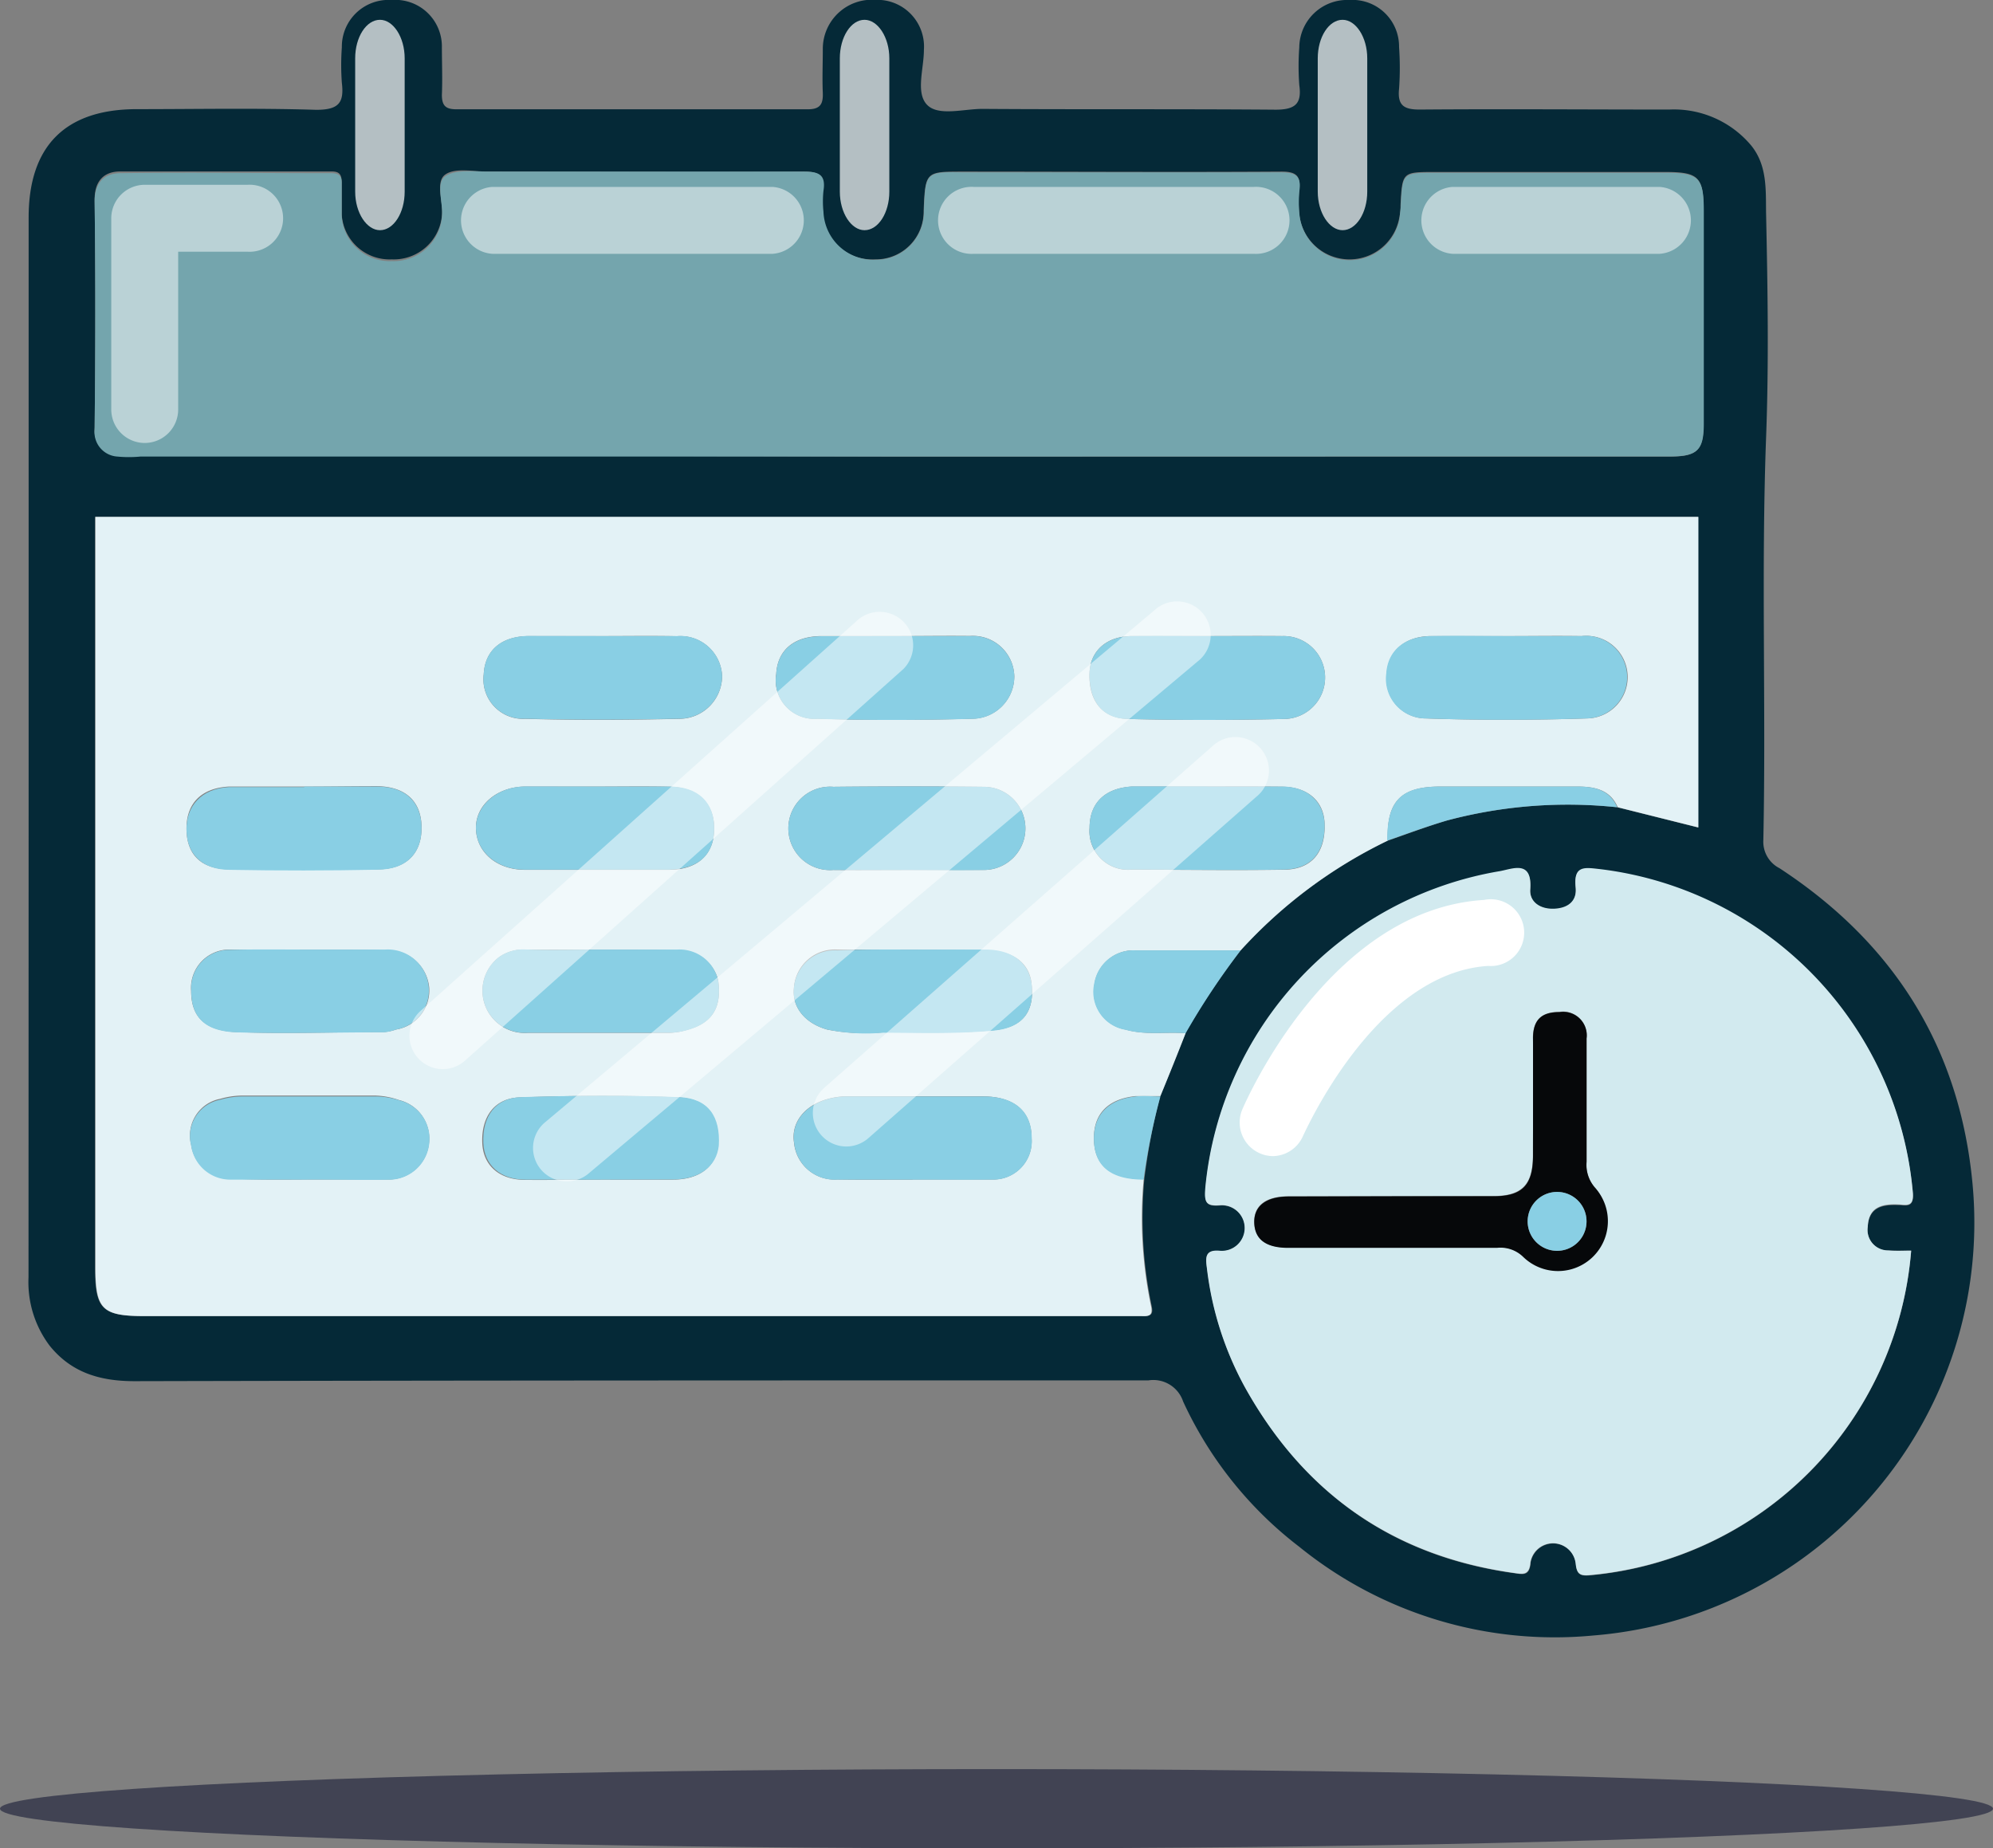 <svg id="Capa_1" data-name="Capa 1" xmlns="http://www.w3.org/2000/svg" viewBox="0 0 151 140.03"><rect x="0" y="0" width="151" height="140.03" fill="#808080" stroke="none"/><defs><style>.cls-1{fill:#052937;}.cls-2{fill:#e3f2f6;}.cls-3{fill:#74a5ad;}.cls-4{fill:#d2eaef;}.cls-5{fill:#89cfe4;}.cls-6{fill:#06080a;}.cls-7{opacity:0.7;}.cls-8{fill:#fff;}.cls-9{opacity:0.5;}.cls-10{fill:#181c36;opacity:0.6;}</style></defs><title>Sin título-1</title><path class="cls-1" d="M2.17,56.55V16.48c0-5.42,2.78-8.2,8.17-8.21,4.54,0,9.08-.09,13.62.05,1.68,0,2.13-.51,1.94-2.05a18.57,18.57,0,0,1,0-2.69A3.54,3.54,0,0,1,29.67,0a3.53,3.53,0,0,1,3.81,3.55c0,1.21.05,2.43,0,3.64,0,.84.31,1.09,1.11,1.09q13.3,0,26.61,0c.95,0,1.17-.4,1.14-1.24-.05-1.11,0-2.22,0-3.33a3.72,3.72,0,0,1,4-3.72A3.54,3.54,0,0,1,70,3.78C70,5.2,69.37,7,70.22,7.92s2.8.32,4.25.33c7.39.05,14.78,0,22.17.06,1.51,0,2-.46,1.8-1.87a19.36,19.36,0,0,1,0-2.85A3.63,3.63,0,0,1,102.24,0,3.53,3.53,0,0,1,106,3.56a22.36,22.36,0,0,1,0,3.17c-.14,1.31.43,1.58,1.62,1.57,6.29-.05,12.57,0,18.85,0A7.64,7.64,0,0,1,132.66,11c1.29,1.57,1.11,3.51,1.15,5.3.12,5.59.21,11.2,0,16.79-.38,10.18,0,20.36-.21,30.55a2.25,2.25,0,0,0,1.23,2.14c8.64,5.66,13.65,13.56,14.62,23.92a31.38,31.38,0,0,1-28.76,34.21,30.73,30.73,0,0,1-22.26-6.73,29.27,29.27,0,0,1-8.79-11,2.38,2.38,0,0,0-2.63-1.6c-25.6,0-51.21,0-76.81.06-2.6,0-4.78-.63-6.44-2.69a8,8,0,0,1-1.6-5.18ZM94,72a36.44,36.44,0,0,1,11.07-8.28c1.52-.53,3-1.09,4.57-1.56a35.52,35.52,0,0,1,12.9-1l6.11,1.53V39.16H7.2V96c0,3.21.51,3.71,3.77,3.71h74.6c.32,0,.64,0,1,0,.6,0,.84-.09.68-.8a32.38,32.38,0,0,1-.55-9.57A47,47,0,0,1,87.92,83q1-2.37,1.91-4.76A56.2,56.2,0,0,1,94,72ZM68.11,34.59h45.28c4.38,0,8.76,0,13.15,0,2.06,0,2.53-.49,2.53-2.49V15.94c0-2.55-.37-2.91-2.93-2.91H108.72c-2.48,0-2.48,0-2.61,2.53,0,.27,0,.53-.07.79a3.83,3.83,0,0,1-7.61-.21,9.19,9.19,0,0,1,0-1.74c.15-1.11-.26-1.41-1.38-1.4-8,.05-16,0-24.07,0-2.87,0-2.87,0-3,2.94a3.62,3.62,0,0,1-3.68,3.71,3.79,3.79,0,0,1-4-3.64,7.59,7.59,0,0,1,0-1.58C62.54,13.25,62,13,60.87,13c-8,.05-15.94,0-23.91,0-1.1,0-2.46-.31-3.22.22s-.17,2-.25,3a3.66,3.66,0,0,1-3.81,3.43,3.63,3.63,0,0,1-3.79-3.44c0-.79,0-1.58,0-2.38,0-.58-.15-.85-.79-.84-5.34,0-10.67,0-16,0-1.2,0-1.95.7-1.93,2.16.07,5.75.06,11.5,0,17.26a1.85,1.85,0,0,0,1.72,2.05,9.16,9.16,0,0,0,1.74,0ZM144.8,94.75c-.58,0-1.15,0-1.72,0A1.55,1.55,0,0,1,141.51,93c.06-1.51,1.07-1.75,2.3-1.7.58,0,1.2.25,1.12-.87a27.06,27.06,0,0,0-23.67-24.53c-1.18-.13-2.06-.33-1.88,1.38.1,1-.56,1.55-1.56,1.61s-1.95-.5-1.88-1.47c.16-2.24-1.3-1.55-2.31-1.37A26.89,26.89,0,0,0,91.34,90c-.09,1.09,0,1.42,1.12,1.33a1.73,1.73,0,1,1,0,3.45c-1.17-.11-1.14.49-1,1.32a24.68,24.68,0,0,0,2.92,9.09c4.48,8,11.23,12.75,20.36,14,.63.09,1.15.24,1.23-.79a1.73,1.73,0,0,1,3.43.09c.05.8.35.93,1.09.86A26.83,26.83,0,0,0,144.8,94.75Z"/><path class="cls-2" d="M89.83,78.28q-.94,2.39-1.91,4.76c-.62,0-1.26,0-1.88,0-2.2.23-3.28,1.46-3.15,3.49q.18,2.77,3.76,2.81a32.38,32.38,0,0,0,.55,9.57c.16.71-.08.83-.68.8-.31,0-.63,0-1,0H11c-3.26,0-3.77-.5-3.77-3.71V39.16H128.68V62.69l-6.11-1.53c-.57-1.33-1.74-1.56-3-1.57-3.47,0-6.95,0-10.43,0-3,0-4.09,1.11-4,4.1A36.44,36.44,0,0,0,94,72c-2.69,0-5.37,0-8,0a3,3,0,0,0-3.08,2.58A2.91,2.91,0,0,0,85.28,78C86.79,78.44,88.32,78.16,89.83,78.28ZM68.68,65.91c2,0,3.91,0,5.86,0a3.15,3.15,0,1,0,0-6.3q-5.7-.06-11.4,0a3.16,3.16,0,1,0,0,6.3C65,65.93,66.84,65.91,68.68,65.91ZM45.62,48.19H40.08c-2.08,0-3.34,1.08-3.43,2.89a3,3,0,0,0,3.14,3.38c3.9.11,7.81.09,11.71,0a3.25,3.25,0,0,0,3.21-3.26,3.16,3.16,0,0,0-3.4-3C49.41,48.16,47.52,48.19,45.62,48.19Zm22.17,0H62.26c-2.1,0-3.35,1.06-3.45,2.87a2.92,2.92,0,0,0,3.1,3.39c4,.13,7.91.11,11.86,0a3.21,3.21,0,0,0,3.08-3.22,3.14,3.14,0,0,0-3.36-3.05C71.59,48.16,69.69,48.19,67.79,48.19ZM45.17,59.59c-1.79,0-3.58,0-5.37,0C37.66,59.6,36,61,36.06,62.8s1.6,3.09,3.7,3.1c3.63,0,7.27,0,10.9,0,2.18,0,3.41-1.13,3.45-3.05s-1.18-3.21-3.4-3.25C48.86,59.56,47,59.59,45.17,59.59Zm69.1-11.4c-2,0-3.9,0-5.85,0s-3.25,1.13-3.35,2.84a3,3,0,0,0,3,3.4c4,.14,8.11.13,12.16,0a3.13,3.13,0,1,0-.39-6.24C118,48.16,116.11,48.19,114.27,48.19Zm-91,41.17c2.06,0,4.11,0,6.16,0a3.07,3.07,0,0,0,3.08-2.82,3,3,0,0,0-2.28-3.2A5.83,5.83,0,0,0,28.34,83c-3.32,0-6.64,0-9.95,0a6.21,6.21,0,0,0-1.71.25,2.82,2.82,0,0,0-2.2,3.47,3,3,0,0,0,3.07,2.58C19.45,89.39,21.35,89.37,23.24,89.36Zm45.89,0c2,0,4,0,6,0a2.91,2.91,0,0,0,3-3.11c0-2-1.24-3.16-3.66-3.19-3.47,0-7,0-10.43,0a5.51,5.51,0,0,0-1.39.21c-1.77.5-2.76,1.82-2.52,3.31a3.08,3.08,0,0,0,3.27,2.78C65.33,89.39,67.23,89.37,69.13,89.37ZM23.48,71.94c-2,0-4,0-6,0a2.9,2.9,0,0,0-3,3.13c0,1.93,1,3,3.38,3.12,3.73.15,7.47,0,11.21,0A3.32,3.32,0,0,0,30,78a3,3,0,0,0,2.52-3.17A3.12,3.12,0,0,0,29.17,72C27.27,71.92,25.38,71.94,23.48,71.94Zm45.82,0c-2,0-3.9,0-5.85,0a3.11,3.11,0,0,0-3.3,2.92C60,76.32,61,77.53,62.67,78a14.73,14.73,0,0,0,4.24.21c2.79,0,5.59.1,8.36-.16,2.28-.21,3.11-1.46,2.89-3.5C78,72.92,76.71,72,74.67,72ZM91.46,59.59h-5.7c-2.05.12-3.2,1.24-3.21,3.14a2.93,2.93,0,0,0,3.17,3.16c3.85,0,7.7.06,11.54,0,2.08,0,3.15-1.29,3.1-3.38,0-1.77-1.24-2.89-3.21-2.91S93.36,59.59,91.46,59.59Zm0-11.4c-1.89,0-3.79,0-5.69,0s-3.14,1.09-3.22,2.75c-.1,2.1.92,3.48,2.93,3.53,4,.1,7.91.09,11.87,0a3.14,3.14,0,0,0-.19-6.28C95.26,48.17,93.36,48.19,91.46,48.19ZM45.6,71.94c-2,0-3.9,0-5.85,0a3.17,3.17,0,0,0-1.93.57A3.2,3.2,0,0,0,40,78.25c3.59,0,7.17,0,10.76,0A5.1,5.1,0,0,0,52.14,78c1.86-.53,2.56-1.71,2.27-3.74A3,3,0,0,0,51.3,72C49.4,71.93,47.5,71.94,45.6,71.94Zm-.09,17.43H51c2,0,3.25-1,3.38-2.56.18-2.19-.73-3.57-3-3.67-4-.17-8-.14-12,0-1.93.06-2.93,1.49-2.84,3.48.08,1.68,1.29,2.75,3.19,2.77S43.61,89.37,45.51,89.37ZM23.05,59.59H17.36c-2.11.11-3.27,1.28-3.23,3.27s1.21,3,3.28,3q5.61.06,11.22,0c2.15,0,3.32-1.2,3.31-3.17s-1.2-3.09-3.36-3.13C26.73,59.56,24.89,59.59,23.05,59.59Z"/><path class="cls-3" d="M68.11,34.59H10.63a9.16,9.16,0,0,1-1.74,0,1.85,1.85,0,0,1-1.72-2.05c.06-5.76.07-11.51,0-17.26,0-1.46.73-2.14,1.93-2.16,5.33-.07,10.66,0,16,0,.64,0,.81.26.79.84,0,.8,0,1.59,0,2.38a3.63,3.63,0,0,0,3.79,3.44,3.66,3.66,0,0,0,3.81-3.43c.08-1-.49-2.48.25-3S35.86,13,37,13c8,0,15.94,0,23.91,0,1.16,0,1.67.25,1.48,1.46a7.59,7.59,0,0,0,0,1.58,3.79,3.79,0,0,0,4,3.64A3.62,3.62,0,0,0,70,16c.12-2.94.12-3,3-2.94,8,0,16.05,0,24.07,0,1.12,0,1.53.29,1.38,1.4a9.19,9.19,0,0,0,0,1.74,3.83,3.83,0,0,0,7.61.21c0-.26.06-.52.07-.79.13-2.53.13-2.53,2.61-2.53h17.42c2.56,0,2.93.36,2.93,2.91V32.09c0,2-.47,2.48-2.53,2.49-4.39,0-8.77,0-13.15,0Z"/><path class="cls-4" d="M144.8,94.75a26.83,26.83,0,0,1-24.33,24.58c-.74.07-1-.06-1.09-.86a1.73,1.73,0,0,0-3.43-.09c-.08,1-.6.88-1.23.79-9.13-1.28-15.88-6-20.36-14a24.68,24.68,0,0,1-2.92-9.09c-.11-.83-.14-1.43,1-1.32a1.73,1.73,0,1,0,0-3.45c-1.09.09-1.21-.24-1.12-1.33A26.89,26.89,0,0,1,113.63,66c1-.18,2.47-.87,2.31,1.37-.07,1,.81,1.54,1.88,1.47s1.66-.65,1.56-1.61c-.18-1.71.7-1.51,1.88-1.38a27.06,27.06,0,0,1,23.67,24.53c.08,1.12-.54.89-1.12.87-1.23-.05-2.24.19-2.3,1.7a1.55,1.55,0,0,0,1.57,1.78C143.65,94.79,144.22,94.75,144.8,94.75Zm-39.25-4.12H97.64c-1.75,0-2.66.71-2.61,2s.89,1.88,2.57,1.89h15.83a2.46,2.46,0,0,1,2,.69A3.78,3.78,0,0,0,120.87,90a2.62,2.62,0,0,1-.67-2c0-3.11,0-6.22,0-9.34a1.79,1.79,0,0,0-2.06-2c-1.3,0-2,.57-2,2,.08,2.95,0,5.91,0,8.86,0,2.24-.84,3.09-3,3.09Z"/><path class="cls-5" d="M89.83,78.28c-1.51-.12-3,.16-4.55-.26a2.91,2.91,0,0,1-2.38-3.49A3,3,0,0,1,86,72c2.68,0,5.36,0,8,0A56.2,56.2,0,0,0,89.83,78.28Z"/><path class="cls-5" d="M105.1,63.69c0-3,1-4.1,4-4.1,3.48,0,7,0,10.43,0,1.26,0,2.43.24,3,1.57a35.52,35.52,0,0,0-12.9,1C108.13,62.6,106.62,63.16,105.1,63.69Z"/><path class="cls-5" d="M86.65,89.37q-3.59,0-3.76-2.81c-.13-2,1-3.26,3.15-3.49.62-.07,1.26,0,1.88,0A47,47,0,0,0,86.65,89.37Z"/><path class="cls-5" d="M68.68,65.91c-1.84,0-3.69,0-5.54,0a3.16,3.16,0,1,1,0-6.3q5.7-.06,11.4,0a3.15,3.15,0,1,1,0,6.3C72.59,65.94,70.64,65.91,68.68,65.91Z"/><path class="cls-5" d="M45.62,48.19c1.9,0,3.79,0,5.69,0a3.16,3.16,0,0,1,3.4,3,3.25,3.25,0,0,1-3.21,3.26c-3.9.08-7.81.1-11.71,0a3,3,0,0,1-3.14-3.38c.09-1.81,1.35-2.88,3.43-2.89Z"/><path class="cls-5" d="M67.79,48.19c1.9,0,3.8,0,5.7,0a3.14,3.14,0,0,1,3.36,3.05,3.21,3.21,0,0,1-3.08,3.22c-4,.1-7.91.12-11.86,0a2.92,2.92,0,0,1-3.1-3.39c.1-1.81,1.35-2.86,3.45-2.87Z"/><path class="cls-5" d="M45.17,59.59c1.85,0,3.69,0,5.54,0,2.22,0,3.44,1.23,3.4,3.25s-1.27,3-3.45,3.05c-3.63,0-7.27,0-10.9,0-2.1,0-3.66-1.35-3.7-3.1s1.6-3.2,3.74-3.21C41.59,59.58,43.38,59.59,45.17,59.59Z"/><path class="cls-5" d="M114.27,48.19c1.84,0,3.69,0,5.53,0a3.13,3.13,0,1,1,.39,6.24c-4,.13-8.11.14-12.16,0a3,3,0,0,1-3-3.4c.1-1.71,1.36-2.8,3.35-2.84S112.32,48.19,114.27,48.19Z"/><path class="cls-5" d="M23.24,89.37c-1.89,0-3.79,0-5.69,0a3,3,0,0,1-3.07-2.58,2.82,2.82,0,0,1,2.2-3.47,6.21,6.21,0,0,1,1.71-.25c3.31,0,6.63,0,10,0a5.83,5.83,0,0,1,1.86.29,3,3,0,0,1,2.28,3.2,3.07,3.07,0,0,1-3.08,2.82C27.35,89.41,25.3,89.36,23.24,89.37Z"/><path class="cls-5" d="M69.13,89.37c-1.9,0-3.8,0-5.69,0a3.08,3.08,0,0,1-3.27-2.78c-.24-1.49.75-2.81,2.52-3.31a5.51,5.51,0,0,1,1.39-.21c3.48,0,7,0,10.43,0,2.42,0,3.67,1.17,3.66,3.19a2.91,2.91,0,0,1-3,3.11C73.13,89.39,71.13,89.37,69.13,89.37Z"/><path class="cls-5" d="M23.48,71.94c1.9,0,3.79,0,5.69,0a3.12,3.12,0,0,1,3.32,2.91A3,3,0,0,1,30,78a3.32,3.32,0,0,1-.92.21c-3.74,0-7.48.11-11.21,0-2.39-.09-3.38-1.19-3.38-3.12a2.9,2.9,0,0,1,3-3.13C19.48,71.91,21.48,71.94,23.48,71.94Z"/><path class="cls-5" d="M69.3,71.94h5.37c2,0,3.31,1,3.49,2.64.22,2-.61,3.29-2.89,3.5-2.77.26-5.57.17-8.36.16A14.73,14.73,0,0,1,62.67,78C61,77.53,60,76.32,60.15,74.87A3.11,3.11,0,0,1,63.45,72C65.4,71.92,67.35,71.94,69.3,71.94Z"/><path class="cls-5" d="M91.46,59.59c1.9,0,3.79,0,5.69,0s3.17,1.14,3.21,2.91c0,2.09-1,3.34-3.1,3.38-3.84.06-7.69,0-11.54,0a2.93,2.93,0,0,1-3.17-3.16c0-1.9,1.16-3,3.21-3.14h5.7Z"/><path class="cls-5" d="M91.46,48.19c1.9,0,3.8,0,5.7,0a3.14,3.14,0,0,1,.19,6.28c-4,.09-7.91.1-11.87,0-2,0-3-1.43-2.93-3.53.08-1.66,1.31-2.73,3.22-2.75S89.57,48.19,91.46,48.19Z"/><path class="cls-5" d="M45.6,71.94c1.9,0,3.8,0,5.7,0a3,3,0,0,1,3.11,2.34c.29,2-.41,3.21-2.27,3.74a5.1,5.1,0,0,1-1.39.22c-3.59,0-7.17,0-10.76,0a3.2,3.2,0,0,1-2.17-5.74,3.17,3.17,0,0,1,1.93-.57C41.7,72,43.65,71.94,45.6,71.94Z"/><path class="cls-5" d="M45.51,89.37c-1.9,0-3.8,0-5.7,0s-3.11-1.09-3.19-2.77c-.09-2,.91-3.42,2.84-3.48,4-.12,8-.15,12,0,2.22.1,3.13,1.48,3,3.67C54.29,88.37,53,89.35,51,89.36Z"/><path class="cls-5" d="M23.05,59.59c1.84,0,3.68,0,5.53,0,2.16,0,3.35,1.18,3.36,3.13s-1.16,3.15-3.31,3.17Q23,66,17.41,65.9c-2.07,0-3.25-1.17-3.28-3s1.12-3.16,3.23-3.27h5.69Z"/><path class="cls-6" d="M105.55,90.63h7.6c2.2,0,3-.85,3-3.09,0-3,0-5.91,0-8.86,0-1.47.69-2,2-2a1.79,1.79,0,0,1,2.06,2c0,3.12,0,6.23,0,9.34a2.62,2.62,0,0,0,.67,2,3.78,3.78,0,0,1-5.47,5.21,2.46,2.46,0,0,0-2-.69H97.6c-1.68,0-2.53-.64-2.57-1.89s.86-2,2.61-2Zm12.54,4.13a2.23,2.23,0,0,0,.06-4.45,2.23,2.23,0,1,0-.06,4.45Z"/><path class="cls-5" d="M118.09,94.76a2.23,2.23,0,1,1,.06-4.45,2.23,2.23,0,0,1-.06,4.45Z"/><g class="cls-7"><path class="cls-8" d="M30.66,14.52c0,1.61-.84,2.92-1.87,2.92h0c-1,0-1.88-1.31-1.88-2.92V4.42c0-1.61.84-2.92,1.88-2.92h0c1,0,1.87,1.31,1.87,2.92Z"/></g><g class="cls-7"><path class="cls-8" d="M67.38,14.52c0,1.61-.84,2.92-1.88,2.92h0c-1,0-1.87-1.31-1.87-2.92V4.42c0-1.61.84-2.92,1.87-2.92h0c1,0,1.88,1.31,1.88,2.92Z"/></g><g class="cls-7"><path class="cls-8" d="M103.59,14.52c0,1.61-.84,2.92-1.87,2.92h0c-1,0-1.88-1.31-1.88-2.92V4.42c0-1.61.84-2.92,1.88-2.92h0c1,0,1.87,1.31,1.87,2.92Z"/></g><g class="cls-9"><path class="cls-8" d="M11,33.56A2.54,2.54,0,0,1,8.43,31V16.57A2.54,2.54,0,0,1,11,14h7.75a2.54,2.54,0,1,1,0,5.07H13.5V31A2.54,2.54,0,0,1,11,33.56Z"/></g><g class="cls-9"><path class="cls-8" d="M58.52,19.23H37.31a2.54,2.54,0,0,1,0-5.07H58.52a2.54,2.54,0,0,1,0,5.07Z"/></g><g class="cls-9"><path class="cls-8" d="M95,19.23H73.77a2.54,2.54,0,1,1,0-5.07H95a2.54,2.54,0,1,1,0,5.07Z"/></g><g class="cls-9"><path class="cls-8" d="M125.73,19.23H110.07a2.54,2.54,0,0,1,0-5.07h15.66a2.54,2.54,0,0,1,0,5.07Z"/></g><path class="cls-8" d="M96.46,87.59a2.55,2.55,0,0,1-2.34-3.53c.27-.62,6.58-15.16,18.32-15.88a2.53,2.53,0,1,1,.31,5c-8.6.54-13.91,12.7-14,12.82A2.54,2.54,0,0,1,96.46,87.59Z"/><g class="cls-9"><path class="cls-8" d="M33.56,81a2.53,2.53,0,0,1-1.69-4.42l33.2-29.68a2.54,2.54,0,0,1,3.38,3.78L35.25,80.34A2.55,2.55,0,0,1,33.56,81Z"/></g><g class="cls-9"><path class="cls-8" d="M43,89.5A2.53,2.53,0,0,1,41.33,85L87.46,46.24a2.54,2.54,0,1,1,3.27,3.88L44.59,88.91A2.5,2.5,0,0,1,43,89.5Z"/></g><g class="cls-9"><path class="cls-8" d="M64.12,86.86a2.54,2.54,0,0,1-1.68-4.44L91.83,56.56a2.54,2.54,0,1,1,3.35,3.81L65.79,86.23A2.54,2.54,0,0,1,64.12,86.86Z"/></g><ellipse class="cls-10" cx="75.5" cy="137.03" rx="75.5" ry="3"/></svg>